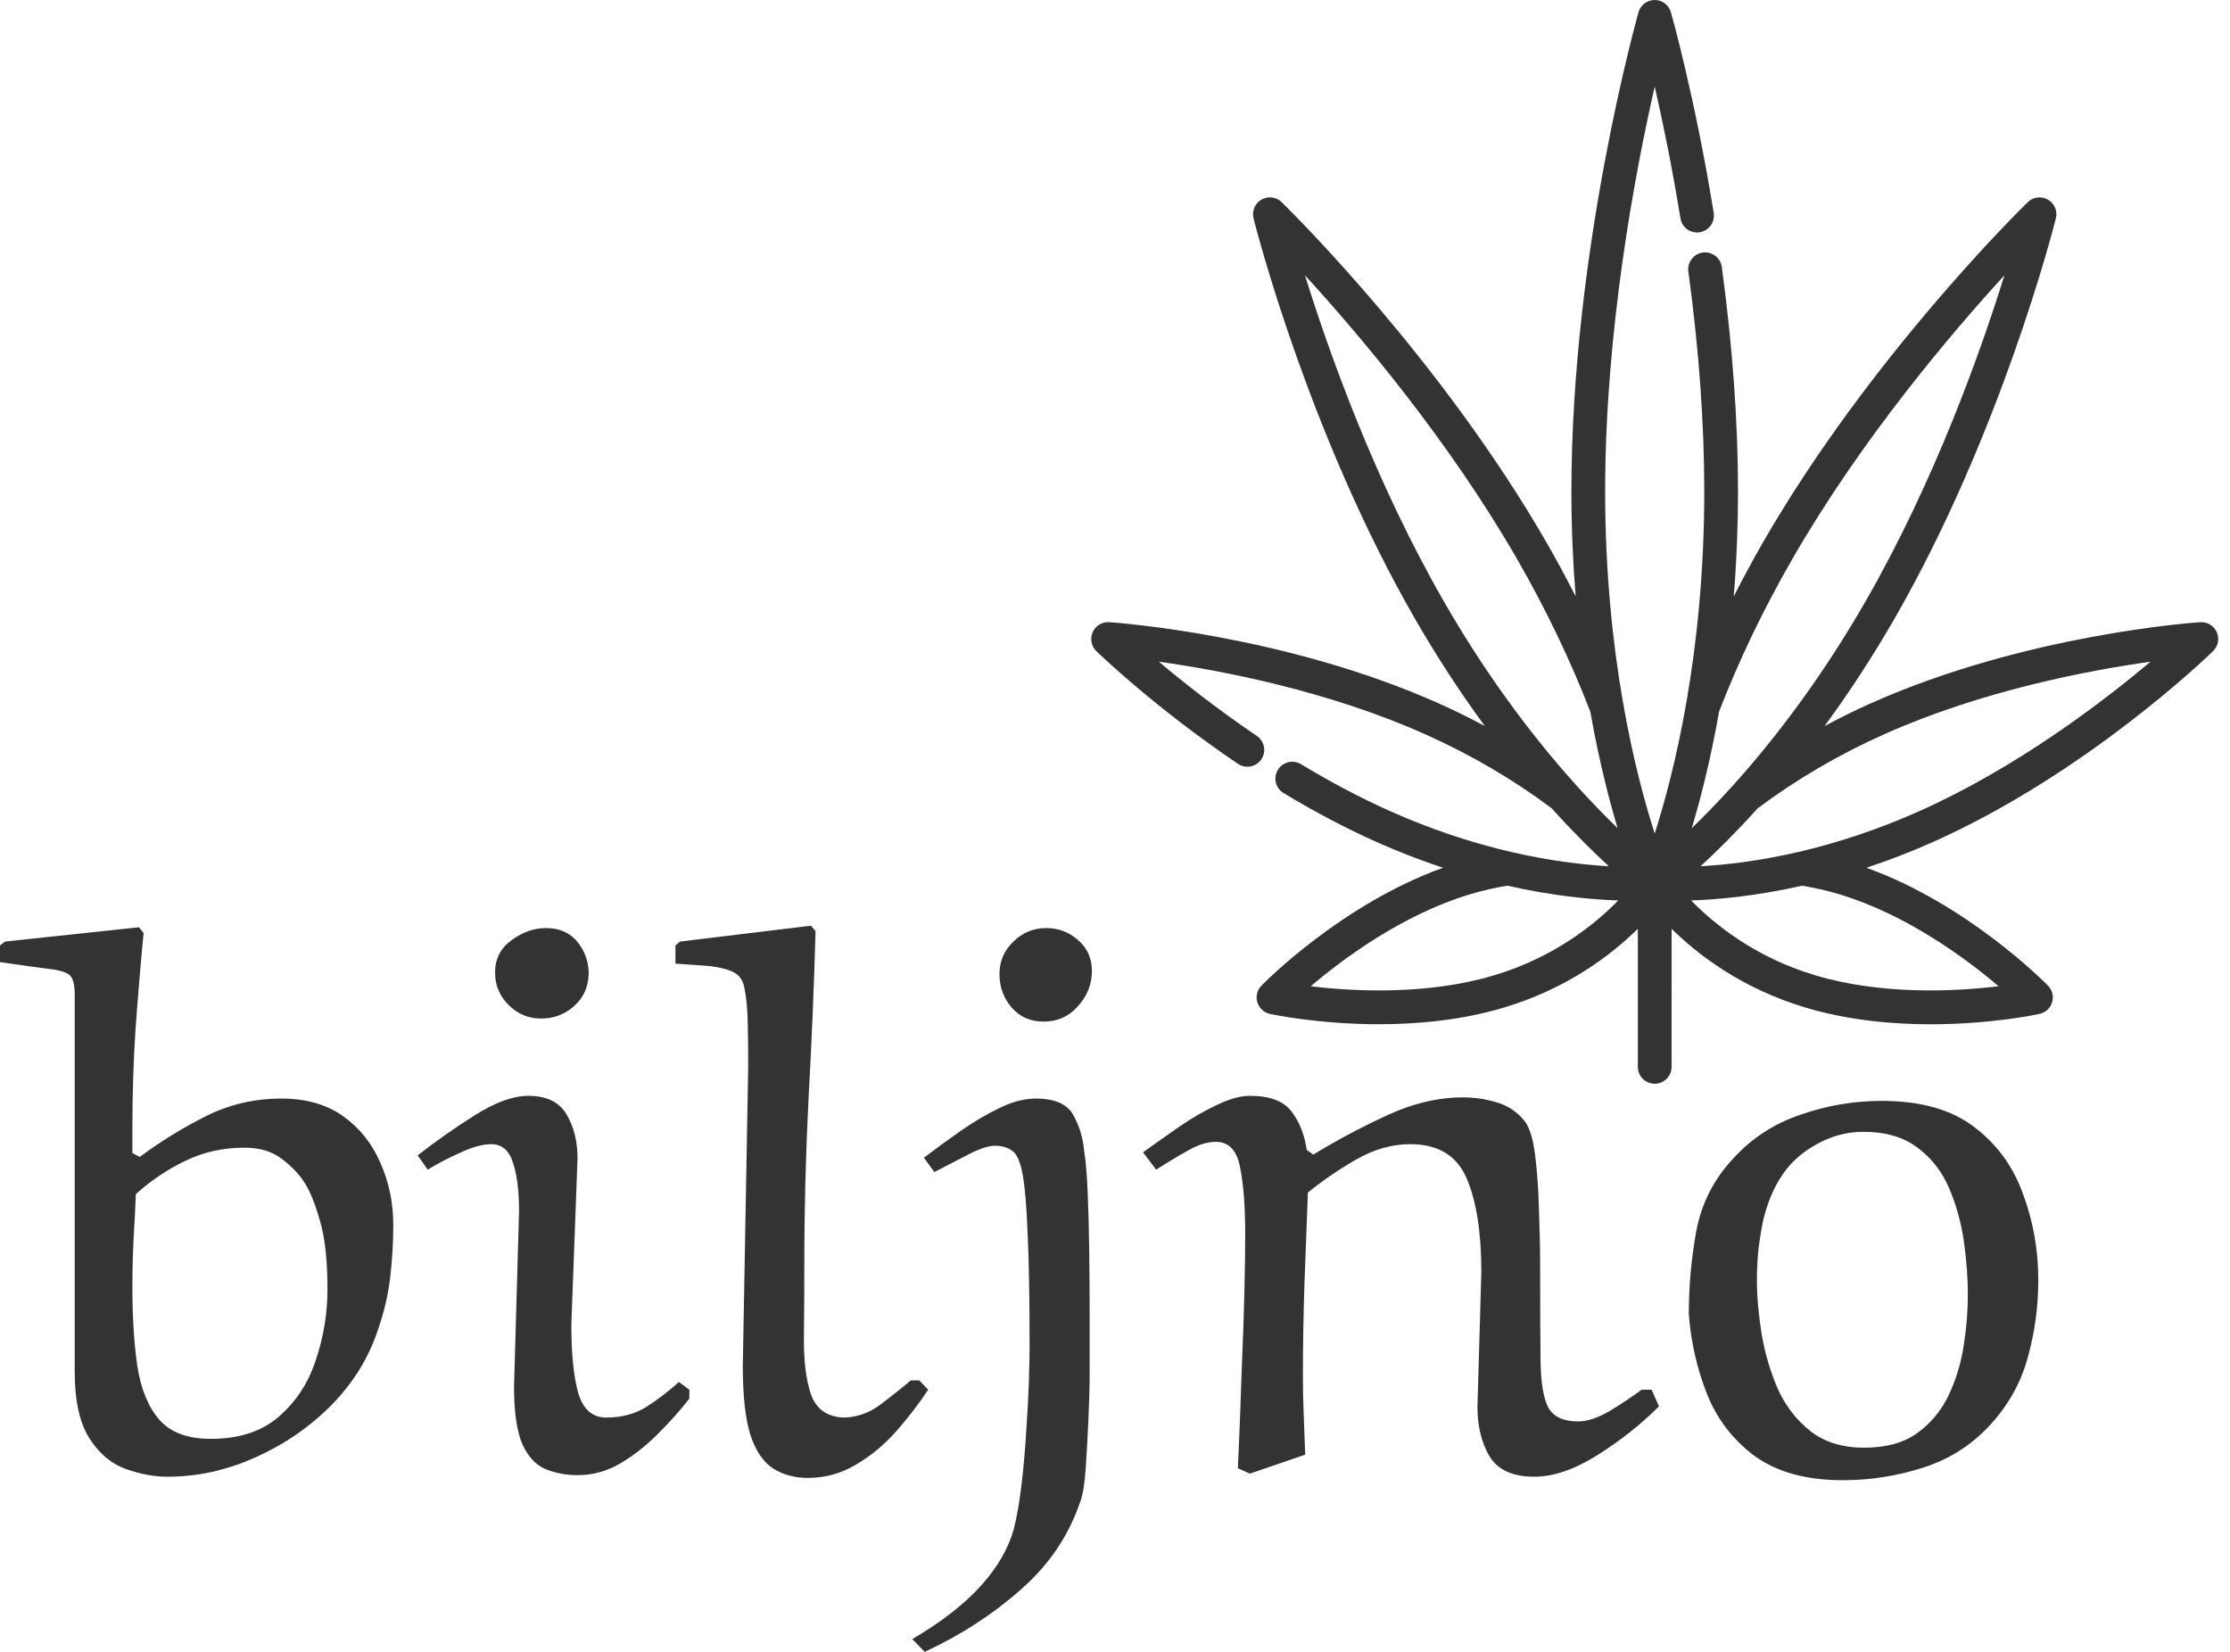 <svg xmlns="http://www.w3.org/2000/svg" width="54" height="40" fill="none" viewBox="0 0 54 40">
    <path fill="#333" d="M0 22.894l.122-.094 3.243-.346.112.14c-.075.78-.14 1.56-.196 2.341-.05.774-.075 1.558-.075 2.35v.637l.178.093c.512-.38 1.05-.711 1.612-.992.562-.28 1.168-.421 1.818-.421.6 0 1.1.143 1.5.43.4.288.7.665.9 1.133.206.462.309.962.309 1.498 0 .425-.025.85-.075 1.274-.05.418-.147.833-.29 1.245-.22.68-.594 1.292-1.125 1.835-.531.537-1.147.961-1.847 1.273-.693.313-1.406.469-2.137.469-.319 0-.653-.063-1.003-.188-.35-.124-.643-.371-.88-.74-.238-.374-.357-.914-.357-1.62v-9.128c0-.23-.037-.384-.112-.459-.07-.075-.232-.128-.488-.159S.55 23.378 0 23.297v-.403zm3.29 6.02c-.013.319-.031.684-.056 1.096-.02.412-.028.802-.028 1.17 0 .718.04 1.355.121 1.91.088.556.266.986.535 1.292.268.306.684.46 1.246.46.681 0 1.228-.179 1.64-.535.42-.362.72-.82.9-1.376.188-.555.282-1.127.282-1.713 0-.706-.063-1.264-.188-1.676-.119-.419-.247-.728-.384-.927-.125-.194-.303-.378-.534-.553-.232-.18-.535-.271-.91-.271-.512 0-.987.106-1.424.318-.431.206-.831.474-1.2.805zM14.256 23.587c-.012.318-.13.577-.356.777-.225.2-.49.3-.796.3-.307 0-.57-.11-.788-.328-.219-.219-.328-.48-.328-.787 0-.33.134-.593.403-.786.269-.194.544-.29.825-.29.331 0 .587.112.769.337.18.225.271.484.271.777zm-.271 4.466l-.15 4.026c0 .705.056 1.258.168 1.657.119.394.344.59.675.59.369 0 .69-.084.966-.253.274-.175.54-.377.796-.608l.253.187v.215c-.218.281-.471.565-.759.852-.287.288-.593.528-.918.721-.325.188-.669.281-1.031.281-.27 0-.522-.047-.76-.14-.237-.094-.428-.294-.571-.6-.138-.312-.207-.78-.207-1.404l.122-4.241c0-.5-.05-.896-.15-1.19-.094-.293-.268-.44-.525-.44-.206 0-.456.07-.75.207-.293.13-.556.268-.787.412l-.243-.347c.437-.343.9-.668 1.387-.974.493-.312.925-.468 1.293-.468.438 0 .744.147.919.44.18.294.272.652.272 1.077zM22.055 33.427h.206l.216.225c-.22.33-.475.665-.77 1.002-.293.33-.62.602-.983.814-.356.213-.744.319-1.163.319-.318 0-.596-.075-.834-.225-.237-.15-.422-.418-.553-.805-.125-.393-.187-.952-.187-1.676l.131-7.247c0-.318-.003-.659-.01-1.02-.006-.369-.034-.669-.084-.9-.037-.205-.153-.343-.347-.411-.193-.07-.412-.11-.656-.122-.243-.019-.465-.034-.665-.047v-.44l.112-.094 3.169-.384.112.132c-.037 1.342-.094 2.687-.169 4.035-.068 1.342-.103 2.684-.103 4.026 0 .624-.003 1.217-.01 1.779-.005.562.05 1.02.17 1.376.125.35.38.537.768.562.319 0 .612-.097.881-.29.269-.2.525-.403.769-.609z"/>
    <path fill="#333" d="M25.335 22.473c.294 0 .55.096.769.29.225.193.337.443.337.749 0 .318-.112.602-.337.852-.219.25-.497.374-.834.374-.319 0-.578-.115-.778-.346-.194-.23-.29-.5-.29-.805 0-.306.112-.568.337-.787.224-.218.49-.327.796-.327zm-2.709 5.908l-.253-.347c.27-.206.56-.418.872-.636.319-.225.634-.412.947-.562.312-.156.609-.234.89-.234.463 0 .766.134.91.402.15.269.237.562.262.88.037.206.065.534.084.983.019.444.031.921.038 1.433.006.512.01.983.01 1.414V33.249c0 .331-.01.706-.03 1.124-.018.418-.04.811-.065 1.18-.025.368-.068.636-.13.805-.282.83-.763 1.542-1.444 2.135-.675.599-1.45 1.101-2.325 1.507l-.3-.309c.719-.424 1.275-.858 1.669-1.301.393-.437.656-.89.787-1.358.075-.293.137-.65.187-1.067.05-.419.088-.843.113-1.274.031-.437.053-.84.066-1.208.012-.374.018-.661.018-.86 0-1.162-.015-2.073-.047-2.735-.025-.662-.065-1.145-.122-1.451-.056-.306-.14-.496-.253-.571-.106-.081-.246-.122-.421-.122-.157 0-.378.075-.666.225-.287.15-.553.287-.796.412zM31.606 35.225l-1.34.459-.291-.131c.012-.244.028-.603.047-1.077s.037-.996.056-1.564c.025-.568.044-1.123.056-1.666.013-.543.019-1.005.019-1.386 0-.637-.04-1.164-.122-1.582-.075-.418-.272-.628-.59-.628-.206 0-.428.069-.666.206-.237.131-.497.287-.778.468l-.319-.42c.27-.194.557-.397.863-.61.306-.212.612-.39.918-.533.307-.15.575-.225.806-.225.488 0 .825.128 1.013.384.194.256.315.565.365.927l.16.112c.537-.33 1.121-.643 1.752-.936.638-.3 1.263-.45 1.875-.45.281 0 .553.041.816.122.262.075.484.222.665.44.125.156.212.434.262.834.05.4.082.845.094 1.339.019.493.028.945.028 1.357 0 .962.003 1.717.01 2.266.006.543.068.927.187 1.152.125.224.366.337.722.337.218 0 .468-.081.75-.244.28-.168.543-.343.787-.524h.244l.178.403c-.438.437-.934.83-1.49 1.18-.557.349-1.066.524-1.528.524-.525 0-.888-.166-1.088-.497-.193-.33-.29-.727-.29-1.189l.094-3.277c0-.961-.12-1.716-.357-2.265-.237-.55-.693-.825-1.368-.825-.438 0-.875.125-1.312.375-.431.25-.819.515-1.163.796-.025.693-.053 1.436-.084 2.228-.025.793-.037 1.539-.037 2.238 0 .268.006.555.018.861.013.3.025.64.038 1.02zM44.625 35.843c-.881 0-1.59-.194-2.128-.58-.53-.394-.918-.896-1.162-1.508-.244-.618-.39-1.264-.44-1.938 0-.662.059-1.327.178-1.994.125-.668.418-1.252.88-1.751.45-.5.997-.859 1.64-1.077.644-.225 1.3-.337 1.97-.337.95 0 1.699.212 2.249.637.55.418.943.96 1.18 1.629.245.661.366 1.351.366 2.069 0 .624-.08 1.236-.243 1.835-.157.6-.444 1.136-.863 1.61-.45.512-.996.874-1.64 1.087-.644.212-1.306.318-1.987.318zm-1.922-6.33c-.05.244-.09.487-.121.73-.025.244-.038.494-.038.75 0 .393.038.827.113 1.301.08.475.212.921.393 1.34.188.411.45.751.788 1.02.343.268.778.402 1.303.402.524 0 .95-.115 1.274-.346.325-.231.578-.53.76-.899.18-.374.306-.777.374-1.208.07-.437.103-.855.103-1.254 0-.393-.03-.815-.093-1.264-.063-.456-.181-.89-.356-1.302-.175-.412-.432-.742-.77-.992-.337-.256-.774-.384-1.311-.384-.513 0-1 .172-1.462.515-.457.343-.775.874-.956 1.592zM53.591 15.765c.123-.12.158-.302.088-.458-.07-.156-.229-.252-.4-.24-.172.01-4.25.3-7.977 1.964-.382.17-.754.355-1.119.55.603-.822 1.17-1.692 1.695-2.604 2.567-4.462 3.838-9.423 3.903-9.681.01-.035.015-.072.015-.109 0-.192-.135-.358-.323-.398-.14-.03-.28.015-.376.112-.194.188-3.846 3.784-6.412 8.242-.246.429-.48.863-.702 1.3.078-.97.103-1.835.103-2.544 0-1.687-.132-3.515-.392-5.434-.03-.223-.237-.38-.46-.35-.223.031-.38.237-.35.46.256 1.882.385 3.674.385 5.324 0 3.916-.735 6.833-1.2 8.286-.466-1.451-1.2-4.363-1.2-8.286 0-3.902.728-7.733 1.2-9.803.188.823.417 1.923.623 3.19.036.223.245.374.469.338.222-.036.373-.246.337-.468-.459-2.825-1.03-4.84-1.037-4.86C40.411.12 40.251 0 40.07 0c-.183 0-.343.12-.393.296-.016.057-1.625 5.748-1.625 11.603 0 .904.039 1.754.103 2.542-.222-.436-.456-.87-.702-1.298-2.543-4.418-6.152-7.988-6.405-8.236-.1-.104-.249-.151-.394-.116-.183.044-.312.208-.312.396 0 .038.006.075.015.11.07.277 1.341 5.227 3.903 9.68.525.912 1.092 1.782 1.695 2.604-.365-.195-.737-.38-1.12-.55-3.725-1.663-7.803-1.953-7.975-1.965-.171-.012-.33.085-.4.24-.07.157-.035.34.087.46.056.054 1.403 1.36 3.43 2.73.186.126.44.078.567-.109.126-.187.077-.44-.11-.567-.971-.657-1.79-1.307-2.372-1.797 1.49.209 4.07.695 6.44 1.753 1.106.493 2.14 1.098 3.072 1.797.536.594 1.01 1.06 1.384 1.403-.591-.033-1.4-.122-2.352-.342-.992-.229-1.98-.562-2.939-.99-.702-.313-1.43-.696-2.163-1.139-.193-.116-.444-.055-.56.138-.118.193-.056.444.137.56.762.46 1.52.86 2.253 1.186.529.236 1.067.444 1.61.624-2.448.878-4.316 2.77-4.398 2.855-.104.106-.142.26-.099.402.043.142.16.25.304.282.075.016 1.183.25 2.638.25.93 0 2.002-.095 3.037-.406 1.533-.46 2.594-1.274 3.235-1.906v3.345c0 .225.183.408.409.408.225 0 .408-.183.408-.408V22.49c.64.632 1.703 1.446 3.235 1.906 1.035.31 2.107.407 3.038.407 1.454 0 2.562-.235 2.637-.251.145-.032.261-.14.304-.282.043-.142.005-.296-.099-.402-.082-.084-1.95-1.976-4.397-2.855.543-.18 1.08-.387 1.61-.623 3.726-1.664 6.663-4.505 6.786-4.625zm-15.434 3.237l-.005-.006c-1.177-1.31-2.249-2.8-3.185-4.426-1.684-2.927-2.797-6.072-3.367-7.904 1.3 1.421 3.472 3.979 5.144 6.884.691 1.202 1.285 2.44 1.766 3.683.115.654.24 1.226.358 1.704.103.421.206.794.303 1.118-.297-.288-.64-.638-1.014-1.053zm-1.967 4.613c-1.64.492-3.437.39-4.45.267.776-.66 2.216-1.734 3.86-2.228.297-.089.6-.158.902-.207 1.126.254 2.052.337 2.684.357-.554.568-1.541 1.374-2.996 1.81zm5.08-4.678c.142-.578.26-1.149.358-1.707.48-1.241 1.075-2.48 1.766-3.68 1.671-2.905 3.843-5.463 5.144-6.884-.57 1.832-1.684 4.977-3.368 7.904-.936 1.627-2.008 3.116-3.184 4.426l-.006.006c-.374.416-.717.766-1.014 1.053.097-.323.2-.696.304-1.118zm7.127 4.945c-1.014.123-2.81.225-4.45-.268-1.455-.436-2.442-1.242-2.996-1.81.633-.02 1.559-.103 2.684-.356.303.048.606.117.902.206 1.64.493 3.082 1.567 3.86 2.228zm-4.865-3.248c-.952.22-1.76.31-2.352.342.374-.343.848-.809 1.384-1.403.933-.699 1.966-1.304 3.072-1.797 2.37-1.058 4.949-1.544 6.439-1.753-1.15.969-3.23 2.562-5.604 3.622-.958.427-1.947.76-2.939.99z"/>
</svg>

